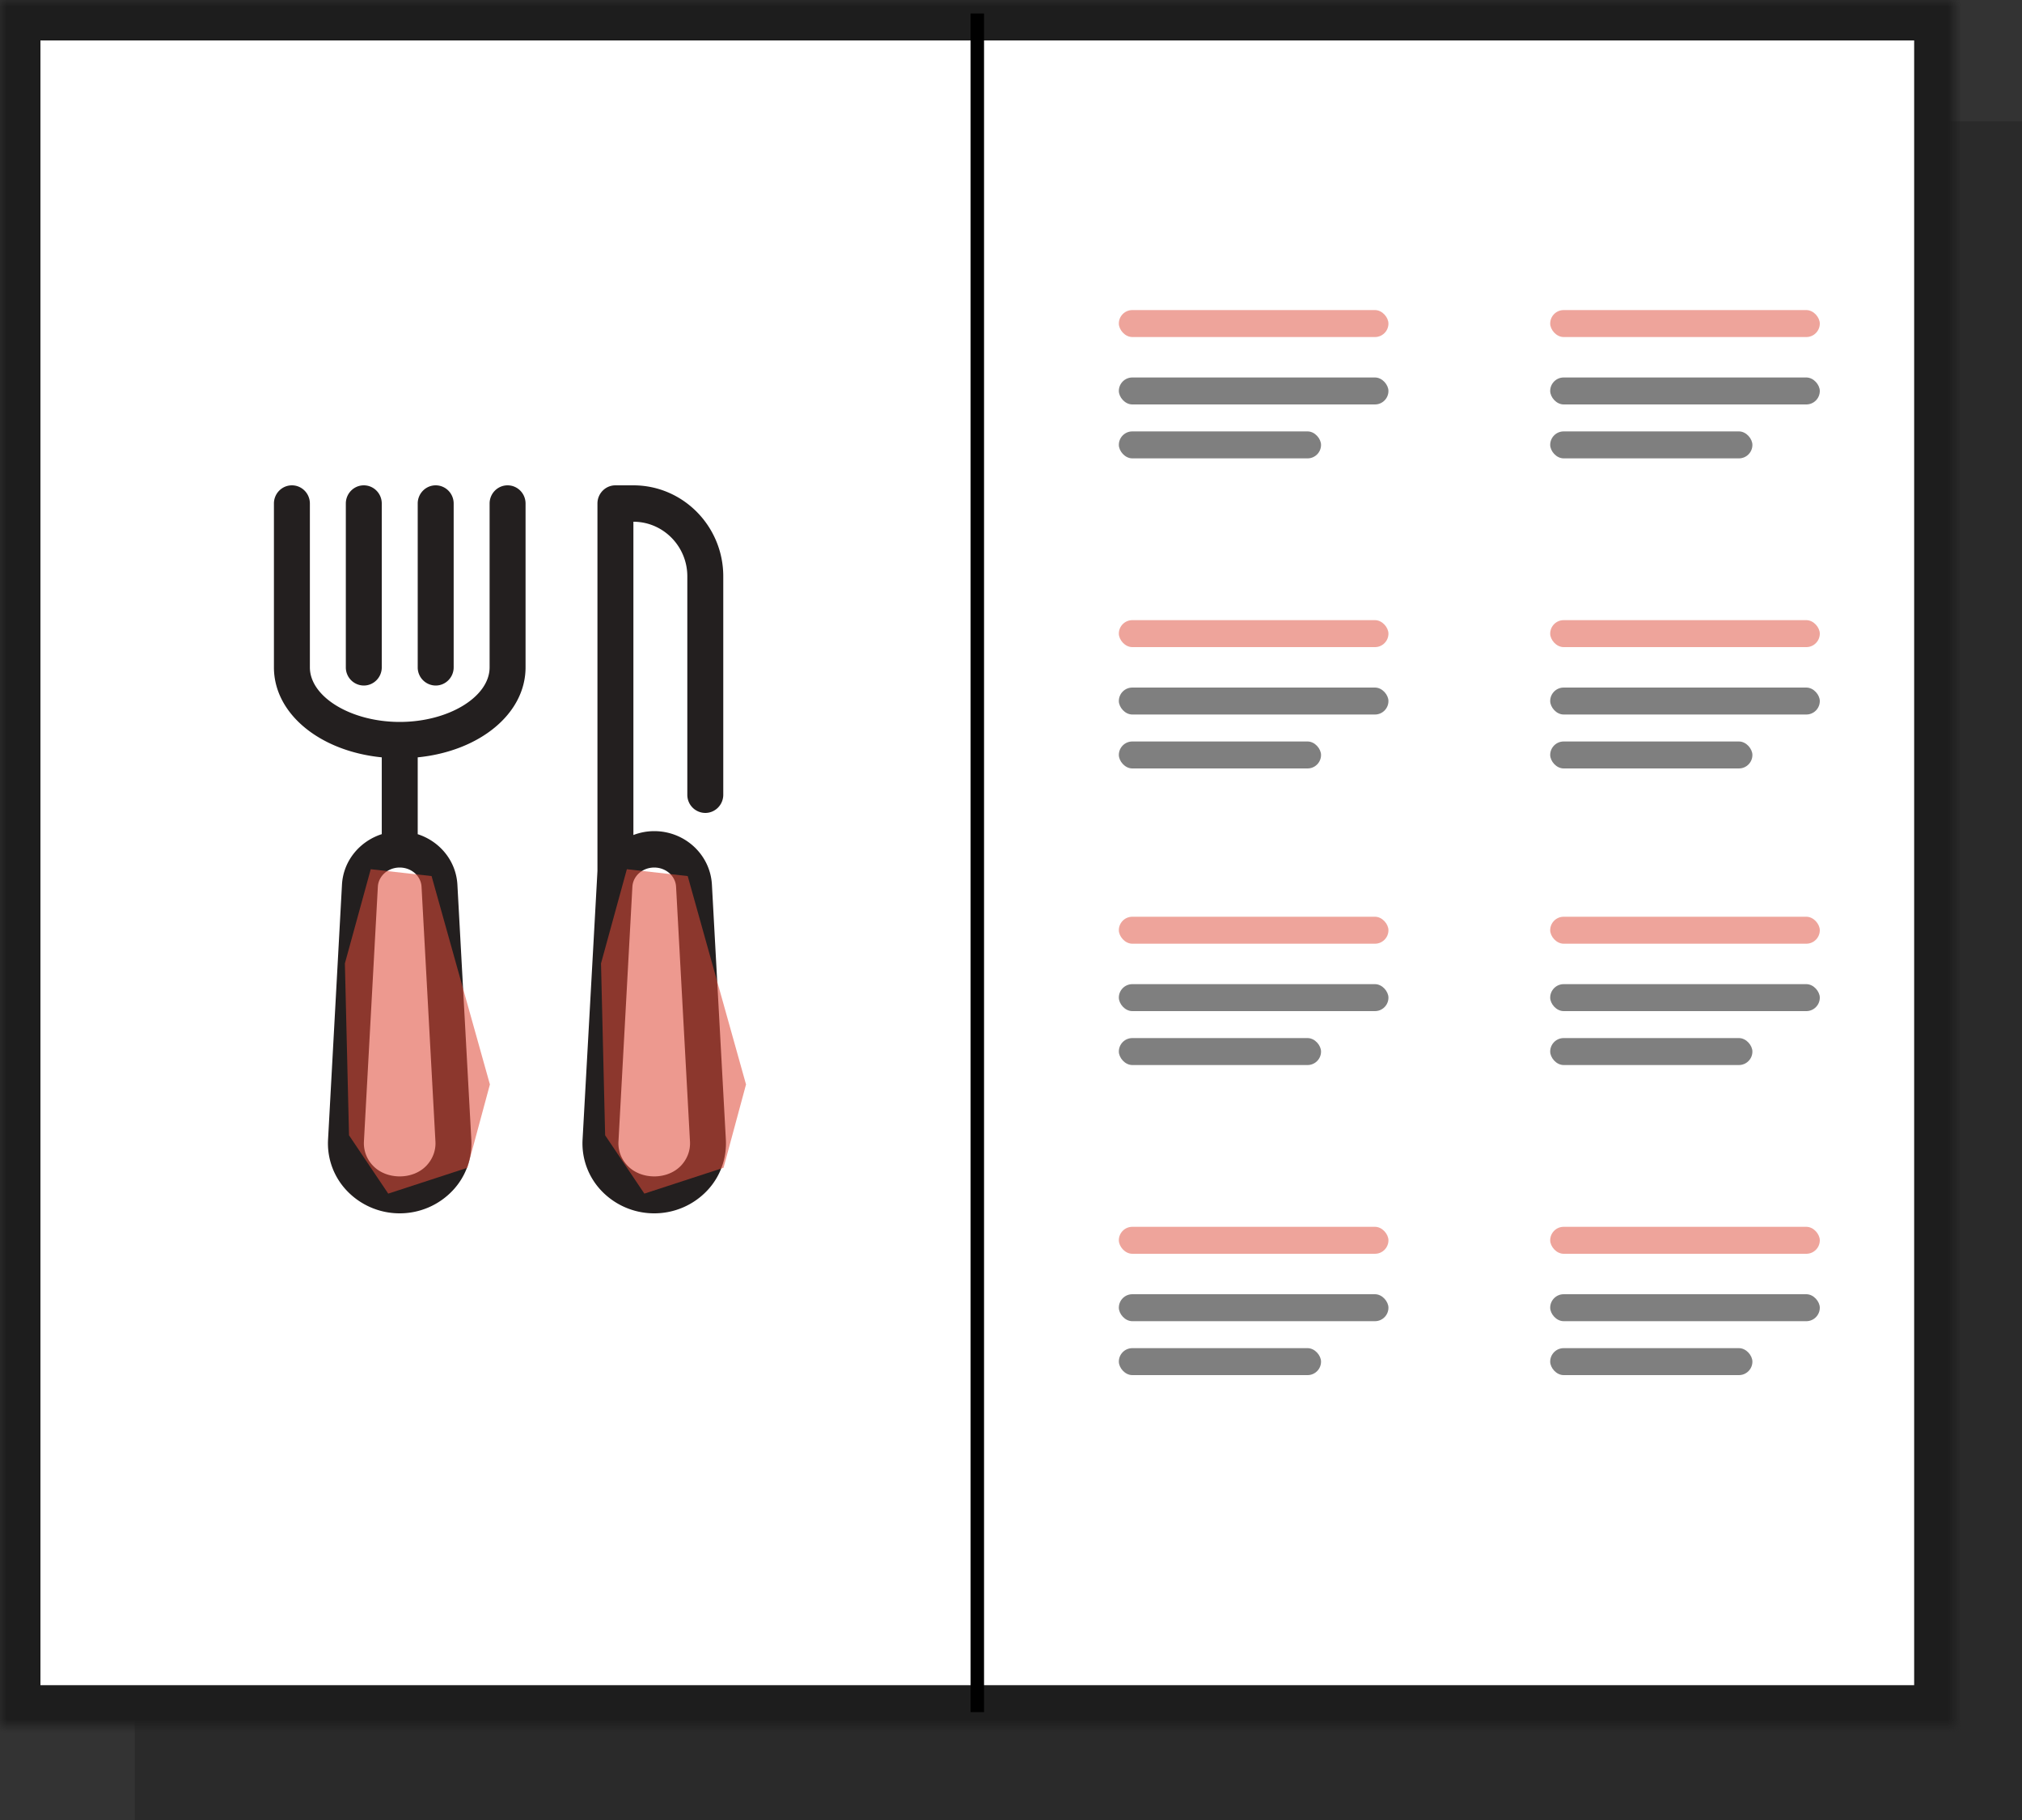 <svg width="150" height="135" viewBox="0 0 150 135" xmlns="http://www.w3.org/2000/svg" xmlns:xlink="http://www.w3.org/1999/xlink"><rect x="0" y="0" width="150" height="135" fill="#333333" stroke="none"/><title>Group 11</title><defs><path id="a" d="M0 0h145v128H0z"/><mask id="b" x="0" y="0" width="145" height="128" fill="#fff"><use xlink:href="#a"/></mask></defs><g fill="none" fill-rule="evenodd"><path fill="#000" style="mix-blend-mode:multiply" opacity=".186" d="M10 9h140v126H10z"/><use stroke="#1D1D1D" mask="url(#b)" stroke-width="6" fill="#FFF" xlink:href="#a"/><path fill="#000" d="M72 1h1v126h-1z"/><path d="M52.321 60.3a1.341 1.341 0 0 1-1.333-1.35v-16.2c0-2.233-1.795-4.05-4-4.05v23.238c.48-.183 1-.288 1.545-.288 2.278 0 4.159 1.744 4.28 3.972l1.034 18.91a5.085 5.085 0 0 1-1.38 3.774A5.394 5.394 0 0 1 48.533 90a5.398 5.398 0 0 1-3.936-1.694 5.085 5.085 0 0 1-1.38-3.775s1.104-19.84 1.104-19.929V37.35c0-.745.596-1.35 1.334-1.35h1.333c3.676 0 6.667 3.028 6.667 6.75v16.2c0 .745-.596 1.35-1.334 1.35zm-5.408 5.47L45.88 84.681c-.035.65.198 1.278.657 1.768 1.01 1.082 2.983 1.082 3.993.002.458-.492.691-1.12.656-1.77l-1.033-18.91c-.044-.796-.755-1.421-1.619-1.421-.865 0-1.576.624-1.62 1.42zm-15.925-9.593v5.7c1.635.528 2.847 1.976 2.944 3.745l1.033 18.91a5.081 5.081 0 0 1-1.381 3.774A5.392 5.392 0 0 1 29.651 90a5.397 5.397 0 0 1-3.935-1.694 5.08 5.08 0 0 1-1.38-3.775l1.033-18.91c.096-1.77 1.314-3.22 2.952-3.747v-5.697c-4.577-.456-8-3.221-8-6.677V37.35c0-.745.598-1.35 1.334-1.35.737 0 1.333.605 1.333 1.35V49.5c0 2.195 3.053 4.05 6.667 4.05 3.613 0 6.666-1.855 6.666-4.05V37.35c0-.745.596-1.35 1.334-1.35.737 0 1.333.605 1.333 1.35V49.5c0 3.456-3.423 6.22-8 6.677zm-1.337 8.173c-.864 0-1.575.624-1.62 1.42l-1.034 18.911a2.39 2.39 0 0 0 .656 1.768c1.011 1.082 2.984 1.082 3.994.002.458-.492.692-1.12.656-1.77l-1.032-18.91c-.044-.796-.755-1.421-1.62-1.421zm2.67-13.5a1.342 1.342 0 0 1-1.333-1.35V37.35c0-.745.597-1.35 1.333-1.35.738 0 1.334.605 1.334 1.35V49.5c0 .745-.596 1.35-1.334 1.35zm-5.333 0a1.342 1.342 0 0 1-1.333-1.35V37.35c0-.745.597-1.35 1.333-1.35.737 0 1.333.605 1.333 1.35V49.5c0 .745-.596 1.35-1.333 1.35z" fill="#231F1F"/><path fill="#DF4A38" style="mix-blend-mode:multiply" opacity=".56" d="M27.503 64.475l-1.918 6.987.306 12.749 2.909 4.327 5.875-1.918 1.668-6.18-4.327-15.457zM46.503 64.475l-1.918 6.987.306 12.749 2.909 4.327 5.875-1.918 1.668-6.18-4.327-15.457z"/><rect fill="#000" opacity=".5" x="83" y="32" width="15" height="2" rx="1"/><rect fill="#DF4A38" opacity=".5" x="115" y="23" width="20" height="2" rx="1"/><rect fill="#000" opacity=".5" x="115" y="28" width="20" height="2" rx="1"/><rect fill="#000" opacity=".5" x="115" y="32" width="15" height="2" rx="1"/><rect fill="#DF4A38" opacity=".5" x="83" y="46" width="20" height="2" rx="1"/><rect fill="#DF4A38" opacity=".5" x="115" y="46" width="20" height="2" rx="1"/><rect fill="#000" opacity=".5" x="83" y="51" width="20" height="2" rx="1"/><rect fill="#000" opacity=".5" x="115" y="51" width="20" height="2" rx="1"/><rect fill="#000" opacity=".5" x="83" y="55" width="15" height="2" rx="1"/><rect fill="#000" opacity=".5" x="115" y="55" width="15" height="2" rx="1"/><rect fill="#DF4A38" opacity=".5" x="83" y="68" width="20" height="2" rx="1"/><rect fill="#DF4A38" opacity=".5" x="115" y="68" width="20" height="2" rx="1"/><rect fill="#000" opacity=".5" x="83" y="73" width="20" height="2" rx="1"/><rect fill="#000" opacity=".5" x="115" y="73" width="20" height="2" rx="1"/><rect fill="#000" opacity=".5" x="83" y="77" width="15" height="2" rx="1"/><rect fill="#000" opacity=".5" x="115" y="77" width="15" height="2" rx="1"/><rect fill="#DF4A38" opacity=".5" x="83" y="91" width="20" height="2" rx="1"/><rect fill="#DF4A38" opacity=".5" x="115" y="91" width="20" height="2" rx="1"/><rect fill="#000" opacity=".5" x="83" y="96" width="20" height="2" rx="1"/><rect fill="#000" opacity=".5" x="115" y="96" width="20" height="2" rx="1"/><rect fill="#000" opacity=".5" x="83" y="100" width="15" height="2" rx="1"/><rect fill="#000" opacity=".5" x="115" y="100" width="15" height="2" rx="1"/><rect fill="#000" opacity=".5" x="83" y="28" width="20" height="2" rx="1"/><rect fill="#DF4A38" opacity=".5" x="83" y="23" width="20" height="2" rx="1"/></g></svg>